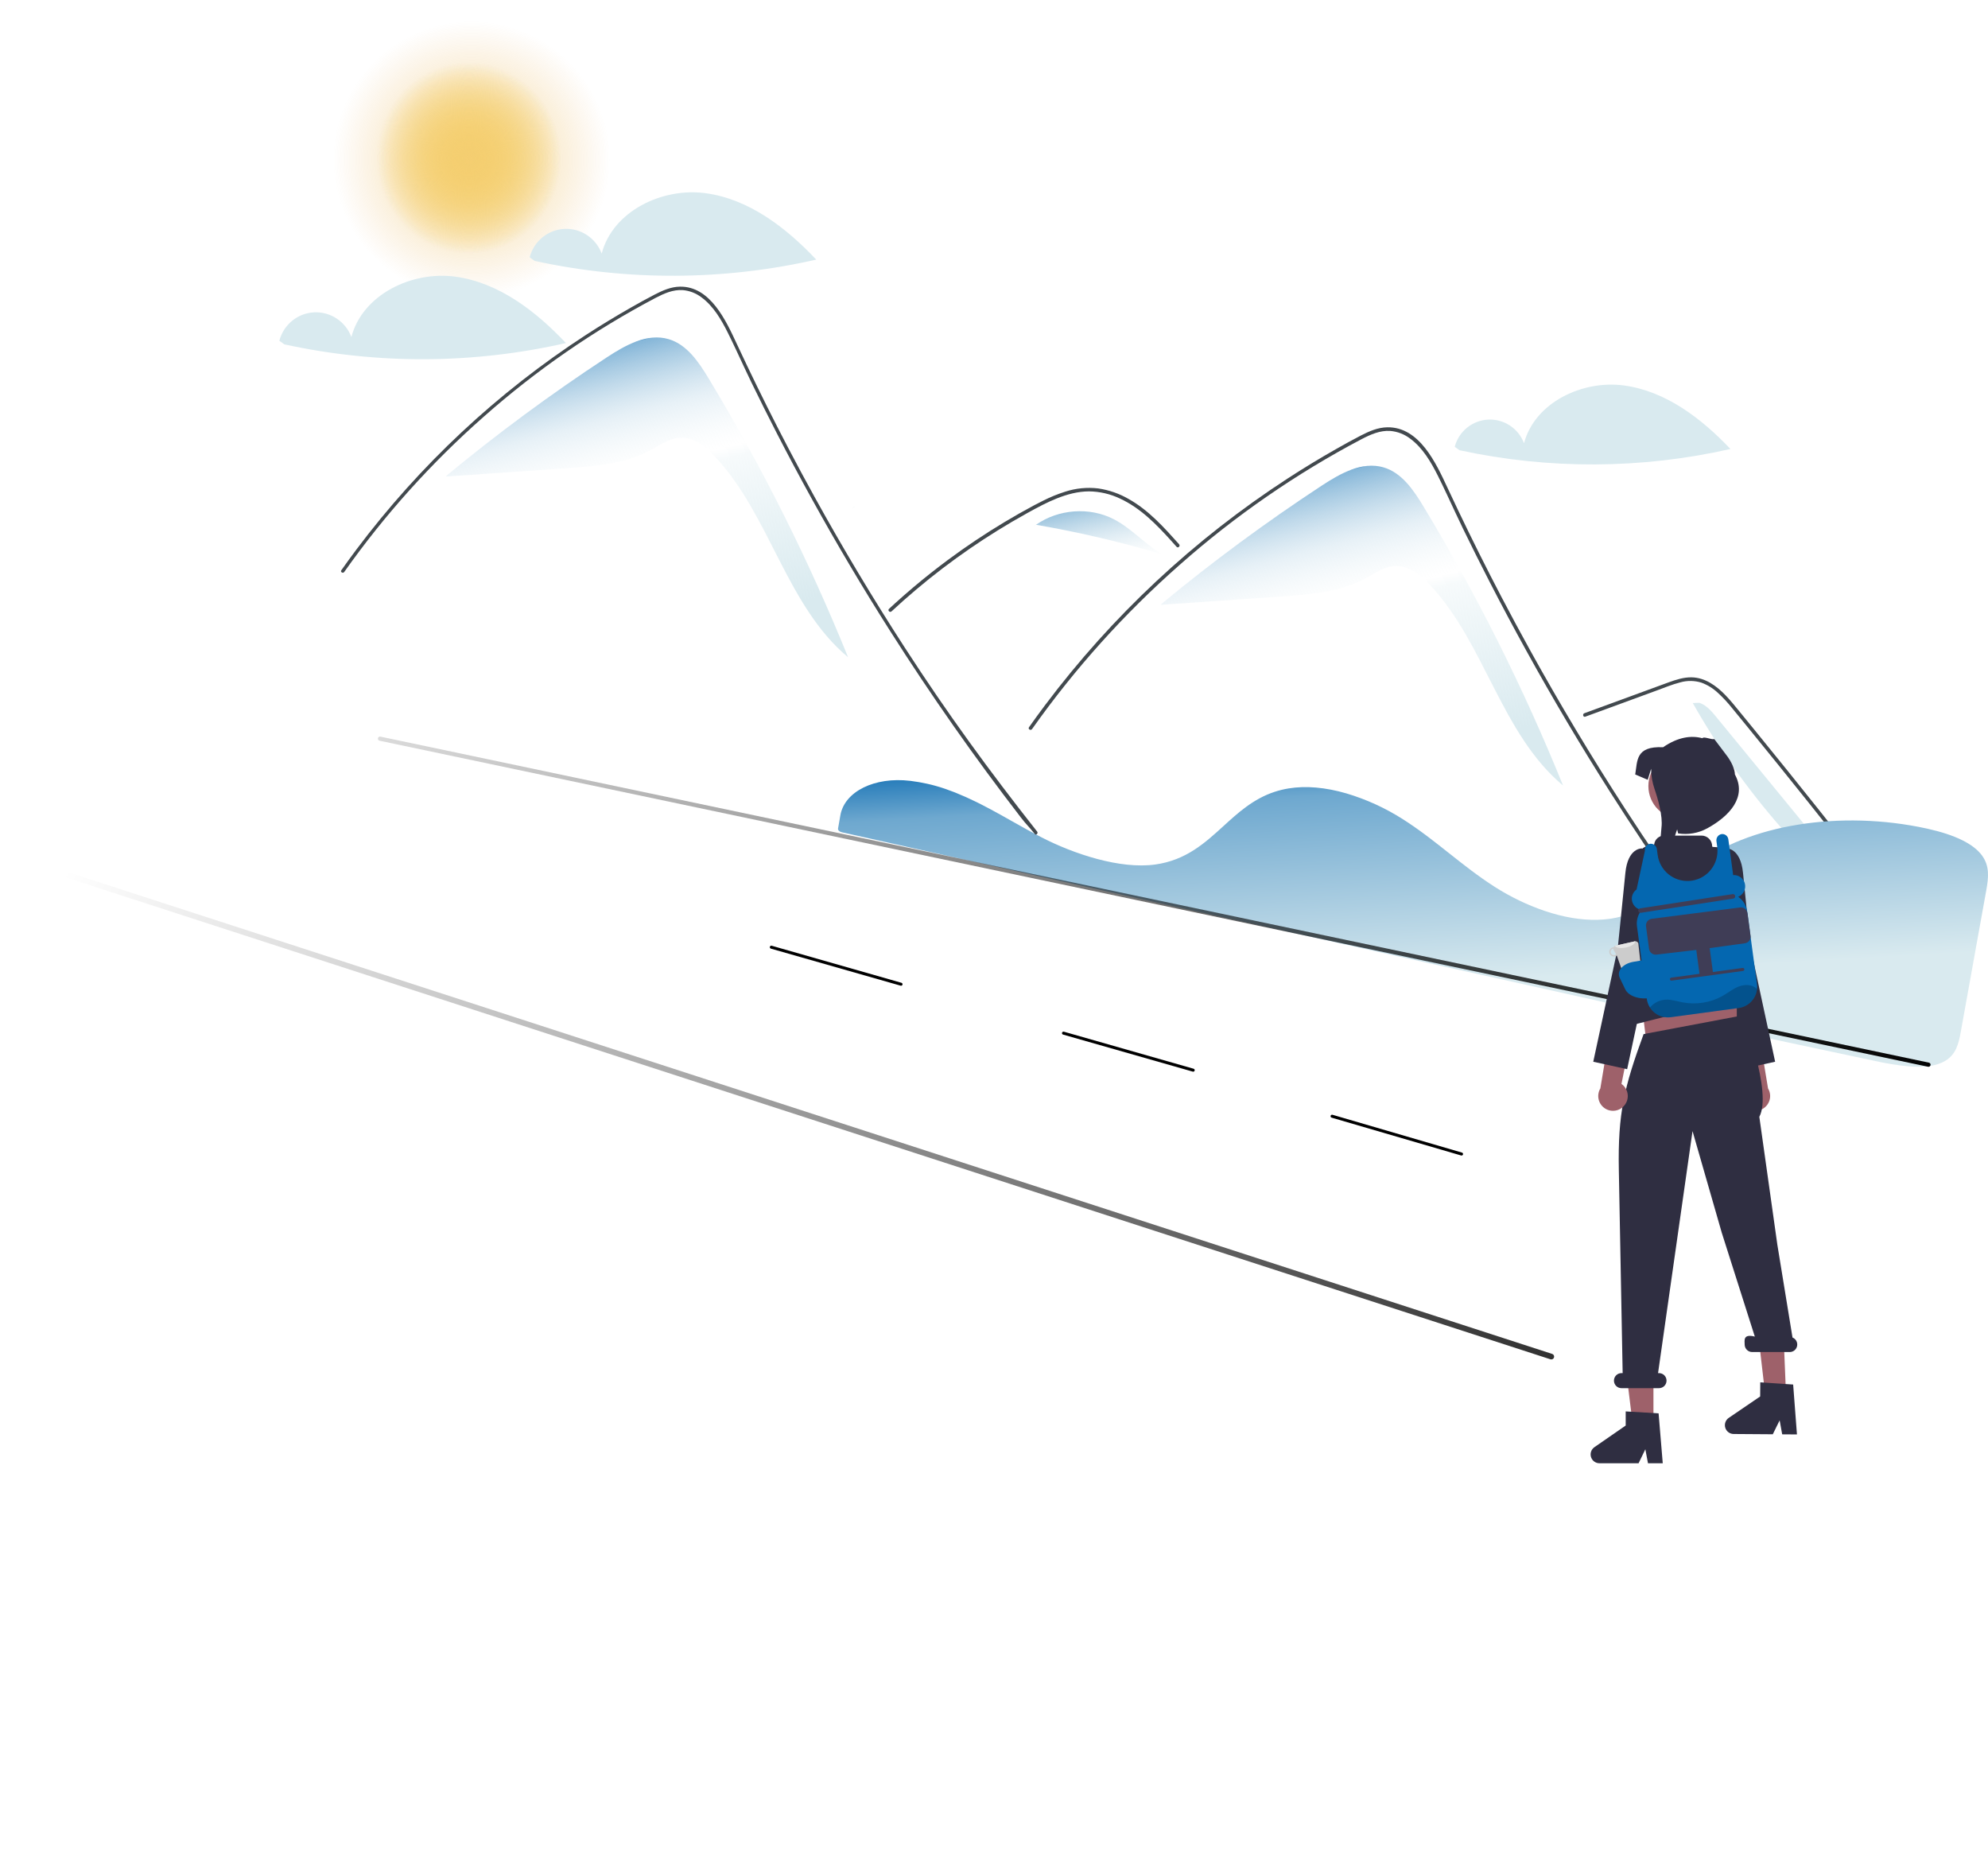 <svg width="548" height="511" viewBox="0 0 548 511" fill="none" xmlns="http://www.w3.org/2000/svg">
<path d="M235.516 139.609L234.227 140.659C234.663 140.292 235.116 139.947 235.581 139.621C235.559 139.617 235.537 139.613 235.516 139.609Z" fill="#D9EAEF"/>
<path d="M392.432 139.663C389.694 135.127 386.45 130.284 381.369 128.802C375.484 127.087 369.44 130.495 364.313 133.857C348.98 143.914 334.213 154.812 320.082 166.503L320.098 166.679C331.099 165.919 342.101 165.159 353.103 164.399C361.052 163.849 369.274 163.225 376.298 159.458C378.964 158.028 381.562 156.119 384.583 155.986C388.336 155.821 391.608 158.446 394.179 161.189C409.39 177.415 413.792 202.228 430.857 216.484C420.097 189.9 407.248 164.212 392.432 139.663Z" fill="url(#paint0_linear_3989_15883)"/>
<path d="M485.931 277.29C484.249 275.162 483.561 274.664 481.902 272.516C468.392 255.012 455.693 236.917 443.807 218.231C435.733 205.54 428.059 192.606 420.786 179.427C417.323 173.162 413.956 166.848 410.683 160.484C408.143 155.55 405.66 150.587 403.234 145.593C402.54 144.167 401.866 142.735 401.195 141.299C399.614 137.922 398.063 134.529 396.397 131.198C394.499 127.401 392.188 123.421 388.703 120.87C387.116 119.662 385.22 118.931 383.234 118.762C380.396 118.579 377.778 119.753 375.317 121.034C357.292 130.526 340.468 142.148 325.204 155.652C309.917 169.101 296.253 184.295 284.491 200.924C284.131 201.439 283.28 200.947 283.643 200.429C285.073 198.403 286.532 196.399 288.019 194.416C306.508 169.784 329.178 148.601 354.993 131.837C359.336 129.017 363.761 126.33 368.267 123.775C370.539 122.487 372.82 121.215 375.14 120.021C377.415 118.851 379.83 117.799 382.429 117.759C391.272 117.622 395.851 127.654 398.996 134.404C399.984 136.528 400.984 138.646 401.997 140.758C405.823 148.774 409.796 156.716 413.916 164.586C416.459 169.444 419.058 174.275 421.712 179.076C429.973 194.03 438.752 208.68 448.052 223.028C460.37 242.033 472.591 258.822 486.625 276.595C487.011 277.086 486.32 277.788 485.931 277.29Z" fill="#42494E"/>
<path d="M324.33 150.698C323.816 150.125 323.306 149.551 322.789 148.977C318.711 144.46 314.335 139.994 308.735 137.404C306.065 136.13 303.151 135.454 300.193 135.421C297.137 135.431 294.149 136.234 291.324 137.358C289.989 137.893 288.683 138.499 287.397 139.145C285.927 139.886 284.484 140.676 283.047 141.473C280.35 142.968 277.689 144.528 275.062 146.154C269.835 149.39 264.772 152.873 259.873 156.603C257.333 158.537 254.846 160.535 252.411 162.596C250.146 164.511 247.927 166.477 245.754 168.494C245.289 168.923 244.595 168.228 245.06 167.799C245.633 167.265 246.212 166.733 246.791 166.209C248.428 164.727 250.09 163.274 251.779 161.849C254.859 159.245 258.018 156.743 261.257 154.341C266.294 150.603 271.504 147.119 276.888 143.889C279.578 142.276 282.305 140.731 285.07 139.253C285.904 138.807 286.749 138.371 287.603 137.958C289.541 136.979 291.555 136.158 293.625 135.503C296.557 134.553 299.659 134.247 302.72 134.608C305.675 135.038 308.522 136.025 311.111 137.516C316.61 140.594 320.874 145.355 325.024 150C325.443 150.472 324.752 151.171 324.33 150.698Z" fill="#42494E"/>
<path d="M436.989 197.514L450.165 192.687L456.706 190.29C458.837 189.51 460.962 188.621 463.164 188.062C465.078 187.514 467.11 187.54 469.01 188.137C470.704 188.765 472.254 189.728 473.569 190.968C474.912 192.207 476.162 193.544 477.309 194.968C478.733 196.683 480.136 198.416 481.546 200.142C487.363 207.269 493.142 214.426 498.883 221.615C504.624 228.803 510.326 236.022 515.99 243.271C521.668 250.538 527.307 257.836 532.907 265.163C533.593 266.061 534.279 266.959 534.964 267.858C535.342 268.354 536.195 267.865 535.811 267.361C530.17 259.96 524.49 252.589 518.77 245.248C513.036 237.889 507.262 230.562 501.449 223.266C495.636 215.97 489.784 208.706 483.892 201.473C482.424 199.671 480.954 197.871 479.481 196.073C478.239 194.557 477.011 193.024 475.649 191.612C473.148 189.021 470.023 186.731 466.283 186.669C464.084 186.633 461.955 187.332 459.912 188.072C457.71 188.87 455.512 189.684 453.313 190.49L440.045 195.351L436.728 196.566C436.14 196.782 436.394 197.732 436.989 197.514H436.989Z" fill="#42494E"/>
<path d="M307.004 143.09C300.309 139.643 291.735 140.318 285.582 144.624C297.318 146.653 308.925 149.366 320.344 152.752C315.602 149.968 311.893 145.607 307.004 143.09Z" fill="url(#paint1_linear_3989_15883)"/>
<path d="M285.516 144.609L284.227 145.659C284.663 145.292 285.116 144.947 285.581 144.621C285.559 144.617 285.537 144.613 285.516 144.609Z" fill="#D9EAEF"/>
<path d="M473.071 197.563C471.774 195.982 470.372 194.326 468.432 193.684L466.621 193.755C480.408 218.159 499.028 239.483 521.338 256.419C505.249 236.8 489.16 217.182 473.071 197.563Z" fill="#D9EAEF"/>
<path d="M402.911 318.462C402.863 318.465 402.814 318.46 402.767 318.446L367.072 308.022C366.966 307.991 366.877 307.92 366.825 307.823C366.772 307.727 366.759 307.613 366.79 307.508C366.821 307.402 366.892 307.313 366.988 307.26C367.085 307.207 367.198 307.195 367.303 307.226L402.999 317.649C403.092 317.677 403.173 317.736 403.227 317.817C403.281 317.898 403.305 317.995 403.294 318.092C403.284 318.189 403.24 318.279 403.17 318.347C403.1 318.414 403.008 318.455 402.911 318.462L402.911 318.462Z" fill="black"/>
<path d="M328.943 295.352C328.895 295.356 328.846 295.351 328.799 295.338L293.041 285.129C292.936 285.099 292.846 285.028 292.793 284.932C292.74 284.836 292.726 284.723 292.756 284.617C292.787 284.511 292.857 284.422 292.953 284.368C293.049 284.315 293.163 284.301 293.268 284.332L329.026 294.54C329.119 294.567 329.2 294.625 329.255 294.706C329.309 294.787 329.334 294.884 329.324 294.981C329.314 295.078 329.271 295.168 329.201 295.236C329.131 295.304 329.04 295.345 328.943 295.352L328.943 295.352Z" fill="black"/>
<path d="M248.404 271.665C248.355 271.669 248.307 271.664 248.26 271.65L212.502 261.442C212.397 261.412 212.307 261.341 212.254 261.245C212.2 261.149 212.187 261.035 212.217 260.929C212.248 260.824 212.318 260.734 212.414 260.681C212.51 260.627 212.623 260.614 212.729 260.644L248.487 270.852C248.58 270.879 248.661 270.938 248.716 271.019C248.77 271.099 248.795 271.196 248.785 271.293C248.775 271.39 248.732 271.481 248.662 271.549C248.592 271.617 248.501 271.658 248.404 271.665L248.404 271.665Z" fill="black"/>
<path d="M255.551 215.994C254.075 215.665 252.581 215.405 251.105 215.224L250.89 215.197C241.095 214.035 232.825 218.111 231.654 224.681L231.446 225.87C231.316 226.622 231.176 227.43 231.009 228.324C230.929 228.766 231.374 229.217 232.021 229.362L467.617 281.874C484.253 285.46 500.836 289.003 516.903 292.404C519.909 293.082 522.955 293.573 526.022 293.875C530.612 294.262 533.972 293.752 536.296 292.315L536.297 292.315C539.185 290.534 539.912 287.642 540.505 284.324C541.701 277.624 542.974 270.59 544.243 263.577C545.36 257.396 546.475 251.231 547.532 245.327C548.153 241.822 548.491 238.681 546.323 235.74C543.973 232.557 538.938 230.088 531.36 228.399C531.269 228.378 531.178 228.358 531.085 228.338C507.314 223.141 481.68 227.27 467.3 238.612C465.644 239.918 464.051 241.356 462.511 242.747C460.232 244.902 457.804 246.894 455.243 248.708C453.83 249.678 452.33 250.517 450.763 251.215C450.656 251.267 450.533 251.322 450.406 251.371C450.11 251.504 449.804 251.628 449.509 251.733C447.793 252.393 446.011 252.87 444.193 253.156L444.012 253.183C443.875 253.207 443.727 253.228 443.581 253.244C442.539 253.384 441.49 253.466 440.439 253.491C435.898 253.62 430.953 252.792 425.742 251.028C420.933 249.381 416.339 247.166 412.058 244.431C407.515 241.535 403.388 238.267 399.397 235.107C397.644 233.718 395.831 232.283 394.009 230.899C393.666 230.639 393.329 230.384 392.987 230.128C390.755 228.465 388.712 227.047 386.74 225.794C381.9 222.699 376.648 220.298 371.138 218.659C365.315 216.971 359.953 216.511 355.206 217.288C353.887 217.502 352.588 217.82 351.319 218.238C345.471 220.163 341.273 223.993 337.214 227.697C332.165 232.303 326.943 237.067 318.476 238.253C308.705 239.624 295.863 235.287 287.102 230.77C284.348 229.35 281.623 227.815 278.987 226.33C277.923 225.731 276.858 225.133 275.791 224.538C273.693 223.371 271.969 222.451 270.364 221.641L269.857 221.384C269.574 221.243 269.292 221.101 269.003 220.962C267.091 220.025 265.296 219.223 263.51 218.508L263.088 218.337C262.239 218.008 261.442 217.715 260.657 217.442L260.343 217.333C258.771 216.801 257.171 216.353 255.551 215.994Z" fill="url(#paint2_linear_3989_15883)"/>
<path d="M531.595 294C531.555 294 531.515 293.996 531.476 293.988L104.626 204.137C104.477 204.105 104.347 204.015 104.264 203.888C104.182 203.76 104.153 203.605 104.184 203.456C104.216 203.308 104.305 203.178 104.432 203.094C104.56 203.011 104.715 202.981 104.864 203.012L531.714 292.862C531.853 292.891 531.977 292.971 532.061 293.086C532.145 293.201 532.184 293.343 532.169 293.484C532.154 293.626 532.087 293.757 531.981 293.852C531.875 293.947 531.738 294 531.595 294Z" fill="url(#paint3_linear_3989_15883)"/>
<path d="M447.689 106.237C436.199 104.679 423.081 110.909 420.103 122.149C419.352 120.151 417.988 118.443 416.207 117.273C414.425 116.104 412.32 115.532 410.193 115.642C408.067 115.751 406.031 116.536 404.378 117.882C402.726 119.229 401.543 121.068 401 123.133L402.315 124.078C426.938 129.419 452.426 129.304 477 123.739C469.008 115.313 459.179 107.795 447.689 106.237Z" fill="#D9EAEF"/>
<path d="M130 88C154.301 88 174 68.3 174 44C174 19.7 154.301 0 130 0C105.699 0 86 19.7 86 44C86 68.3 105.699 88 130 88Z" fill="url(#paint4_radial_3989_15883)" fill-opacity="0.5"/>
<path d="M195.35 104.32C192.612 99.783 189.368 94.94 184.287 93.459C178.402 91.743 172.358 95.151 167.231 98.514C151.898 108.57 137.131 119.469 123 131.159L123.015 131.335C134.017 130.575 145.019 129.815 156.021 129.055C163.97 128.506 172.192 127.881 179.216 124.114C181.882 122.685 184.48 120.775 187.501 120.642C191.254 120.477 194.526 123.102 197.097 125.845C212.308 142.071 216.71 166.885 233.775 181.14C223.015 154.556 210.166 128.869 195.35 104.32Z" fill="url(#paint5_linear_3989_15883)"/>
<path d="M285.237 229.838C283.647 227.827 282.998 227.355 281.43 225.325C268.663 208.775 256.664 191.666 245.431 173.998C237.802 161.999 230.551 149.769 223.678 137.309C220.406 131.385 217.223 125.415 214.131 119.398C211.731 114.733 209.385 110.04 207.092 105.319C206.436 103.97 205.799 102.616 205.165 101.258C203.672 98.065 202.205 94.857 200.631 91.707C198.838 88.118 196.654 84.355 193.36 81.943C191.862 80.8 190.069 80.109 188.193 79.95C185.511 79.776 183.037 80.886 180.712 82.098C163.679 91.073 147.781 102.062 133.357 114.829C118.912 127.545 106 141.911 94.884 157.634C94.544 158.121 93.74 157.656 94.084 157.166C95.435 155.251 96.813 153.356 98.218 151.481C115.69 128.191 137.112 108.163 161.506 92.312C165.61 89.646 169.792 87.105 174.05 84.689C176.196 83.471 178.352 82.269 180.545 81.14C182.694 80.034 184.976 79.038 187.432 79.001C195.788 78.871 200.115 88.357 203.087 94.739C204.021 96.748 204.966 98.75 205.923 100.747C209.538 108.326 213.293 115.835 217.186 123.276C219.589 127.87 222.045 132.437 224.553 136.977C232.359 151.115 240.655 164.968 249.443 178.533C261.083 196.503 272.631 212.377 285.893 229.181C286.258 229.646 285.605 230.31 285.237 229.838Z" fill="#42494E"/>
<path d="M129.5 70C144.136 70 156 57.688 156 42.5C156 27.312 144.136 15 129.5 15C114.864 15 103 27.312 103 42.5C103 57.688 114.864 70 129.5 70Z" fill="url(#paint6_radial_3989_15883)"/>
<path d="M129.5 70C144.136 70 156 57.688 156 42.5C156 27.312 144.136 15 129.5 15C114.864 15 103 27.312 103 42.5C103 57.688 114.864 70 129.5 70Z" fill="url(#paint7_radial_3989_15883)"/>
<path d="M194.532 53.247C182.588 51.619 168.953 58.132 165.857 69.883C165.077 67.794 163.659 66.009 161.807 64.786C159.955 63.563 157.766 62.965 155.556 63.08C153.346 63.194 151.229 64.015 149.512 65.422C147.794 66.83 146.564 68.752 146 70.912L147.367 71.9C172.962 77.484 199.456 77.363 225 71.545C216.692 62.736 206.475 54.876 194.532 53.247Z" fill="#D9EAEF"/>
<path d="M125.532 76.247C113.588 74.619 99.953 81.132 96.857 92.883C96.077 90.794 94.659 89.009 92.807 87.786C90.955 86.563 88.766 85.966 86.556 86.08C84.346 86.194 82.229 87.015 80.511 88.422C78.794 89.83 77.564 91.752 77 93.912L78.367 94.9C103.962 100.484 130.456 100.363 156 94.545C147.692 85.736 137.475 77.876 125.532 76.247Z" fill="#D9EAEF"/>
<path d="M480.983 304.915C480.567 304.495 480.247 303.989 480.046 303.432C479.846 302.875 479.77 302.281 479.823 301.691C479.877 301.102 480.059 300.531 480.357 300.02C480.654 299.508 481.06 299.068 481.546 298.731L475.109 266.707L482.217 268.993L487.369 299.968C487.88 300.823 488.061 301.836 487.877 302.815C487.693 303.795 487.156 304.673 486.369 305.282C485.582 305.892 484.599 306.191 483.607 306.124C482.614 306.056 481.681 305.626 480.983 304.915Z" fill="#9E616A"/>
<path d="M471.482 237.16L475.892 233.826C475.892 233.826 479.782 233.55 480.471 240.577C481.16 247.605 482.575 261.301 482.575 261.301L489.323 292.61L479.982 294.664L472.754 260.876L468.418 250.843L471.482 237.16Z" fill="#2F2E41"/>
<path d="M478.753 288.285L453.903 287.87L451.832 270.859H478.753V288.285Z" fill="#9E616A"/>
<path d="M455.779 392.35L450.042 392.35L447.312 370.184L455.779 370.184L455.779 392.35Z" fill="#9E616A"/>
<path d="M492.326 384.393L486.59 384.353L484.016 362.168L491.477 363.883L492.326 384.393Z" fill="#9E616A"/>
<path d="M474.385 256.21L475.684 259.595L475.425 262.981L449.984 271.807L451.247 256.991L454.107 253.605L474.385 256.21Z" fill="#FFB6B6"/>
<path d="M463.469 225.743C468.487 225.743 472.555 221.668 472.555 216.641C472.555 211.614 468.487 207.539 463.469 207.539C458.451 207.539 454.383 211.614 454.383 216.641C454.383 221.668 458.451 225.743 463.469 225.743Z" fill="#9E616A"/>
<path d="M458.343 403.265H454.272L453.546 399.416L451.685 403.265H440.888C440.371 403.265 439.867 403.1 439.45 402.793C439.033 402.485 438.725 402.053 438.571 401.558C438.417 401.063 438.425 400.532 438.594 400.041C438.762 399.551 439.083 399.128 439.509 398.834L448.131 392.869V388.977L457.199 389.519L458.343 403.265Z" fill="#2F2E41"/>
<path d="M495.337 395.325L491.267 395.296L490.567 391.441L488.679 395.278L477.883 395.203C477.365 395.199 476.862 395.03 476.448 394.72C476.033 394.409 475.728 393.975 475.578 393.479C475.427 392.983 475.439 392.451 475.611 391.963C475.783 391.474 476.107 391.053 476.535 390.761L485.198 384.857L485.225 380.965L494.29 381.571L495.337 395.325Z" fill="#2F2E41"/>
<path d="M494.112 368.617L489.935 343.051L484.965 307.786C488.604 301.015 480.409 279.988 480.409 279.988L479.252 280.044L453.068 284.992L453.074 284.967C447.718 299.599 445.944 306.828 446.237 322.41L447.292 378.424H446.961C446.412 378.424 445.886 378.643 445.497 379.032C445.109 379.421 444.891 379.948 444.891 380.498C444.891 381.049 445.109 381.576 445.497 381.965C445.886 382.354 446.412 382.573 446.961 382.573H457.316C457.865 382.573 458.392 382.354 458.78 381.965C459.168 381.576 459.387 381.049 459.387 380.498C459.387 379.948 459.168 379.421 458.78 379.032C458.392 378.643 457.865 378.424 457.316 378.424H457.049L466.553 311.728L474.611 339.732L483.722 368.359C480.409 367.53 480.923 369.452 480.923 370.541C480.923 371.091 481.142 371.619 481.53 372.008C481.918 372.397 482.445 372.616 482.994 372.616H493.348C493.83 372.616 494.297 372.448 494.668 372.141C495.039 371.834 495.292 371.406 495.382 370.933C495.473 370.459 495.396 369.968 495.164 369.545C494.932 369.123 494.56 368.794 494.112 368.617Z" fill="#2F2E41"/>
<path d="M482.448 281.075L481.619 272.777C481.533 272.438 481.342 272.136 481.074 271.913C480.806 271.689 480.474 271.557 480.126 271.534C479.781 267.582 478.329 250.529 478.242 249.785L478.239 249.754L477.578 235.624C477.555 235.111 477.343 234.624 476.983 234.258C476.624 233.891 476.143 233.67 475.631 233.636L472.143 233.408C472.095 233.406 472.05 233.386 472.017 233.352C471.984 233.317 471.965 233.271 471.965 233.223C471.965 232.837 471.889 232.455 471.742 232.099C471.594 231.742 471.378 231.418 471.106 231.146C470.834 230.873 470.51 230.656 470.154 230.509C469.799 230.361 469.417 230.285 469.032 230.285H458.706C458.037 230.285 457.392 230.53 456.89 230.974C456.389 231.417 456.066 232.028 455.983 232.693C455.978 232.739 455.957 232.781 455.922 232.812C455.888 232.842 455.843 232.858 455.797 232.857L455.796 232.857C454.623 232.833 453.48 233.231 452.574 233.979C451.669 234.727 451.061 235.775 450.861 236.933C449.449 245.161 446.62 263.835 448.019 274.216C448.506 277.83 447.456 274.968 447.272 277.992C447.254 278.284 447.293 278.577 447.388 278.854C447.483 279.131 447.632 279.386 447.825 279.605C446.973 279.853 446.642 280.776 446.861 281.645L446.68 281.6C446.787 282.027 447.059 282.393 447.437 282.619C447.814 282.845 448.265 282.911 448.691 282.804L480.418 274.792C481.305 274.568 482.671 281.963 482.448 281.075Z" fill="#2F2E41"/>
<path d="M447.526 304.915C447.943 304.495 448.263 303.989 448.464 303.432C448.664 302.875 448.74 302.281 448.687 301.691C448.633 301.102 448.451 300.531 448.153 300.02C447.856 299.508 447.45 299.068 446.964 298.731L453.401 266.707L446.293 268.993L441.141 299.968C440.629 300.823 440.449 301.836 440.633 302.815C440.817 303.795 441.353 304.673 442.141 305.282C442.928 305.892 443.911 306.191 444.903 306.124C445.896 306.056 446.829 305.626 447.526 304.915Z" fill="#9E616A"/>
<path d="M457.028 237.16L452.619 233.826C452.619 233.826 448.728 233.55 448.039 240.577C447.35 247.605 445.936 261.301 445.936 261.301L439.188 292.61L448.529 294.664L455.756 260.876L460.092 250.843L457.028 237.16Z" fill="#2F2E41"/>
<path d="M475.729 207.887C477.35 209.921 478.232 212.121 478.232 213.438C481.599 219.603 476.784 224.899 470.63 228.272C468.175 229.624 465.341 230.119 462.574 229.678L462.316 228.577L461.968 229.569C461.968 229.569 457.961 242.826 456.639 243.604C457.141 241.245 457.715 230.321 457.994 228.018C458.381 224.884 457.033 220.219 456.061 217.381C455.459 215.633 455.149 213.796 455.146 211.946V211.865L454.2 214.911L450.754 213.438C451.395 209.755 450.754 205.574 458.439 205.936C462.596 203.073 466.256 202.637 469.263 203.449C469.651 202.848 471.888 203.973 472.535 203.657" fill="#2F2E41"/>
<path d="M484.332 272.614C484.186 273.919 483.608 275.139 482.691 276.079C481.774 277.018 480.57 277.624 479.271 277.8L460.563 280.339C459.016 280.547 457.449 280.132 456.208 279.185C454.966 278.237 454.15 276.835 453.94 275.286L451.244 255.313C451.068 254.014 451.331 252.694 451.989 251.562L451.861 250.591C451.33 250.398 450.861 250.062 450.507 249.621C450.152 249.18 449.924 248.65 449.848 248.089C449.772 247.527 449.851 246.956 450.076 246.436C450.301 245.917 450.663 245.468 451.124 245.14L453.435 234.415C453.404 234.185 453.421 233.952 453.486 233.729C453.55 233.506 453.66 233.3 453.809 233.122C453.958 232.945 454.143 232.801 454.351 232.699C454.559 232.597 454.786 232.54 455.017 232.531C455.437 232.527 455.844 232.678 456.16 232.956C456.476 233.234 456.678 233.619 456.727 234.037L456.939 235.614C457.221 237.698 458.282 239.597 459.909 240.927C461.535 242.256 463.605 242.918 465.699 242.778C467.794 242.638 469.757 241.706 471.192 240.171C472.628 238.637 473.428 236.613 473.431 234.51C473.431 234.134 473.406 233.759 473.356 233.386L473.149 231.834C473.082 231.403 473.18 230.962 473.425 230.601C473.669 230.24 474.041 229.985 474.466 229.889C474.687 229.846 474.915 229.85 475.135 229.899C475.355 229.948 475.562 230.041 475.745 230.173C475.927 230.305 476.081 230.473 476.197 230.667C476.312 230.86 476.387 231.076 476.417 231.299L477.755 241.173C478.49 241.123 479.22 241.336 479.813 241.775C480.406 242.215 480.824 242.851 480.991 243.571C481.158 244.29 481.063 245.046 480.725 245.702C480.386 246.359 479.825 246.873 479.142 247.152C479.812 247.617 480.377 248.216 480.803 248.912C481.229 249.607 481.505 250.384 481.615 251.193L484.315 271.17C484.381 271.649 484.386 272.134 484.332 272.614Z" fill="#0467B0"/>
<path d="M451.591 251.031C451.57 250.868 451.613 250.702 451.713 250.571C451.813 250.44 451.961 250.354 452.124 250.331L477.623 246.416C477.704 246.405 477.786 246.41 477.865 246.431C477.943 246.452 478.017 246.488 478.082 246.537C478.147 246.587 478.202 246.649 478.243 246.719C478.284 246.79 478.311 246.868 478.322 246.949C478.333 247.03 478.327 247.112 478.307 247.191C478.286 247.27 478.25 247.345 478.2 247.41C478.151 247.475 478.089 247.529 478.019 247.57C477.948 247.611 477.87 247.638 477.789 247.649L452.29 251.565C452.127 251.587 451.962 251.543 451.831 251.443C451.7 251.343 451.614 251.195 451.591 251.031Z" fill="#3F3D56"/>
<path d="M454.574 261.514L453.731 255.275C453.666 254.794 453.795 254.307 454.089 253.921C454.382 253.534 454.817 253.281 455.298 253.215L479.651 250.095C480.132 250.03 480.618 250.158 481.004 250.452C481.39 250.747 481.643 251.182 481.708 251.664L482.551 257.902C482.616 258.383 482.487 258.871 482.193 259.257C481.9 259.643 481.465 259.897 480.984 259.962L471.257 261.303C471.277 261.369 471.293 261.437 471.305 261.505L472.166 267.878L480.375 266.765C480.429 266.758 480.484 266.761 480.536 266.775C480.589 266.789 480.638 266.813 480.682 266.846C480.725 266.879 480.761 266.92 480.789 266.967C480.816 267.015 480.834 267.067 480.841 267.121C480.849 267.175 480.845 267.23 480.831 267.282C480.818 267.335 480.793 267.385 480.76 267.428C480.727 267.471 480.686 267.508 480.639 267.535C480.592 267.562 480.54 267.58 480.486 267.588L472.277 268.7L468.584 269.201L460.785 270.258C460.677 270.273 460.567 270.244 460.479 270.177C460.392 270.11 460.335 270.012 460.32 269.903C460.305 269.794 460.334 269.683 460.401 269.596C460.467 269.508 460.566 269.451 460.674 269.436L468.472 268.379L467.611 262.006C467.605 261.937 467.603 261.867 467.604 261.798L456.631 263.083C456.15 263.148 455.664 263.019 455.278 262.725C454.892 262.431 454.639 261.995 454.574 261.514Z" fill="#3F3D56"/>
<path d="M427.943 374.589C427.768 374.667 427.57 374.678 427.387 374.618L0.789 236.174C0.592 236.11 0.43 235.97 0.336 235.787C0.242 235.603 0.225 235.389 0.288 235.193C0.351 234.996 0.489 234.833 0.673 234.739C0.856 234.645 1.069 234.628 1.266 234.691L427.864 373.136C428.014 373.184 428.145 373.277 428.241 373.402C428.337 373.527 428.394 373.678 428.402 373.836C428.411 373.993 428.371 374.149 428.29 374.284C428.208 374.418 428.087 374.524 427.943 374.589Z" fill="url(#paint8_linear_3989_15883)"/>
<path d="M451.643 260.316C451.652 260.196 451.635 260.076 451.593 259.963C451.552 259.851 451.487 259.748 451.402 259.663C451.318 259.578 451.216 259.512 451.104 259.469C450.992 259.426 450.872 259.408 450.753 259.416C450.708 259.417 450.664 259.423 450.62 259.432L445.377 260.619C445.26 260.647 445.15 260.7 445.054 260.774C444.958 260.847 444.879 260.94 444.822 261.046C444.745 261.049 444.668 261.06 444.594 261.079C444.264 261.154 443.978 261.357 443.798 261.644C443.618 261.93 443.558 262.276 443.633 262.606C443.708 262.936 443.91 263.223 444.196 263.404C444.482 263.584 444.828 263.644 445.157 263.569C445.345 263.525 445.52 263.44 445.671 263.32L447.448 268.332C447.536 268.489 447.673 268.613 447.838 268.685C448.003 268.758 448.187 268.775 448.363 268.734L451.772 267.962C451.946 267.922 452.102 267.827 452.219 267.691C452.336 267.555 452.407 267.386 452.422 267.207L451.643 260.316ZM445.079 263.212C444.962 263.239 444.841 263.242 444.723 263.222C444.605 263.202 444.492 263.159 444.391 263.095C444.29 263.031 444.202 262.948 444.132 262.85C444.063 262.753 444.014 262.642 443.987 262.525C443.961 262.408 443.957 262.288 443.977 262.169C443.997 262.051 444.04 261.938 444.104 261.837C444.168 261.735 444.251 261.647 444.348 261.578C444.446 261.508 444.556 261.459 444.673 261.432C444.689 261.428 444.706 261.432 444.722 261.428C444.721 261.579 444.76 261.728 444.834 261.859L445.484 262.996C445.371 263.104 445.231 263.178 445.079 263.212Z" fill="#CCCCCC"/>
<path d="M450.752 259.414C450.802 260.078 449.667 260.841 448.147 261.144C446.751 261.43 445.5 261.231 445.148 260.709C445.219 260.666 445.296 260.636 445.376 260.617L450.62 259.431C450.663 259.421 450.708 259.416 450.752 259.414Z" fill="#E6E6E6"/>
<path d="M448.016 272.672L446.494 269.499C445.602 267.641 447.235 265.663 450.133 265.092L453.705 264.488L455.199 274.944L454.89 275.005C451.991 275.577 448.908 274.53 448.016 272.672Z" fill="#0467B0"/>
<g opacity="0.2">
<path d="M484.33 272.613C484.184 273.919 483.607 275.138 482.69 276.078C481.773 277.017 480.569 277.623 479.269 277.799L460.561 280.338C459.45 280.489 458.318 280.318 457.301 279.846C456.283 279.374 455.421 278.621 454.816 277.675C455.344 277.036 455.997 276.513 456.735 276.139C457.474 275.765 458.281 275.548 459.107 275.501C460.714 275.418 462.271 275.953 463.845 276.252C467.651 276.97 471.587 276.316 474.957 274.405C476.419 273.555 477.737 272.468 479.343 271.862C480.95 271.261 483.025 271.281 484.189 272.455C484.239 272.505 484.287 272.558 484.33 272.613Z" fill="black"/>
</g>
<defs>
<linearGradient id="paint0_linear_3989_15883" x1="375.47" y1="128.344" x2="396.672" y2="209" gradientUnits="userSpaceOnUse">
<stop stop-color="#0467B0"/>
<stop offset="0.005" stop-color="#4992C5" stop-opacity="0.674"/>
<stop offset="0.229" stop-color="#A2C8DF" stop-opacity="0.261"/>
<stop offset="0.417" stop-color="#D9EAEF" stop-opacity="0"/>
<stop offset="0.454" stop-color="#D9EAEF" stop-opacity="0.227"/>
<stop offset="0.974" stop-color="#D9EAEF"/>
</linearGradient>
<linearGradient id="paint1_linear_3989_15883" x1="303.173" y1="128.5" x2="310.173" y2="159.5" gradientUnits="userSpaceOnUse">
<stop stop-color="#0467B0"/>
<stop offset="0" stop-color="#3686BF"/>
<stop offset="0.197" stop-color="#73ABD1"/>
<stop offset="0.879" stop-color="#D9EAEF" stop-opacity="0"/>
</linearGradient>
<linearGradient id="paint2_linear_3989_15883" x1="385.732" y1="201.1" x2="389.751" y2="271.261" gradientUnits="userSpaceOnUse">
<stop stop-color="#0467B0"/>
<stop offset="0.239" stop-color="#6EA8CF"/>
<stop offset="1" stop-color="#D9EAEF"/>
</linearGradient>
<linearGradient id="paint3_linear_3989_15883" x1="531.872" y1="319.11" x2="31.457" y2="193.26" gradientUnits="userSpaceOnUse">
<stop/>
<stop offset="1" stop-opacity="0"/>
</linearGradient>
<radialGradient id="paint4_radial_3989_15883" cx="0" cy="0" r="1" gradientUnits="userSpaceOnUse" gradientTransform="translate(130 44) rotate(87.358) scale(38.174)">
<stop stop-color="#EEC004"/>
<stop offset="1" stop-color="#E2983A" stop-opacity="0"/>
</radialGradient>
<linearGradient id="paint5_linear_3989_15883" x1="178.388" y1="93" x2="199.59" y2="173.656" gradientUnits="userSpaceOnUse">
<stop stop-color="#0467B0"/>
<stop offset="0.005" stop-color="#4992C5" stop-opacity="0.674"/>
<stop offset="0.229" stop-color="#A2C8DF" stop-opacity="0.261"/>
<stop offset="0.417" stop-color="#D9EAEF" stop-opacity="0"/>
<stop offset="0.454" stop-color="#D9EAEF" stop-opacity="0.227"/>
<stop offset="0.974" stop-color="#D9EAEF"/>
</linearGradient>
<radialGradient id="paint6_radial_3989_15883" cx="0" cy="0" r="1" gradientUnits="userSpaceOnUse" gradientTransform="translate(129.216 43.593) rotate(89.385) scale(26.409 25.449)">
<stop stop-color="#F8CE67"/>
<stop offset="1" stop-color="#F4CE71" stop-opacity="0"/>
<stop offset="1" stop-color="#F4CE71" stop-opacity="0"/>
</radialGradient>
<radialGradient id="paint7_radial_3989_15883" cx="0" cy="0" r="1" gradientUnits="userSpaceOnUse" gradientTransform="translate(129.216 43.593) rotate(89.385) scale(26.409 25.449)">
<stop stop-color="#F4CE71"/>
<stop offset="1" stop-color="#F4CE71" stop-opacity="0"/>
<stop offset="1" stop-color="#F4CE71" stop-opacity="0"/>
</radialGradient>
<linearGradient id="paint8_linear_3989_15883" x1="428.045" y1="553.232" x2="-5.08165e-05" y2="267.237" gradientUnits="userSpaceOnUse">
<stop/>
<stop offset="1" stop-opacity="0"/>
</linearGradient>
</defs>
</svg>
